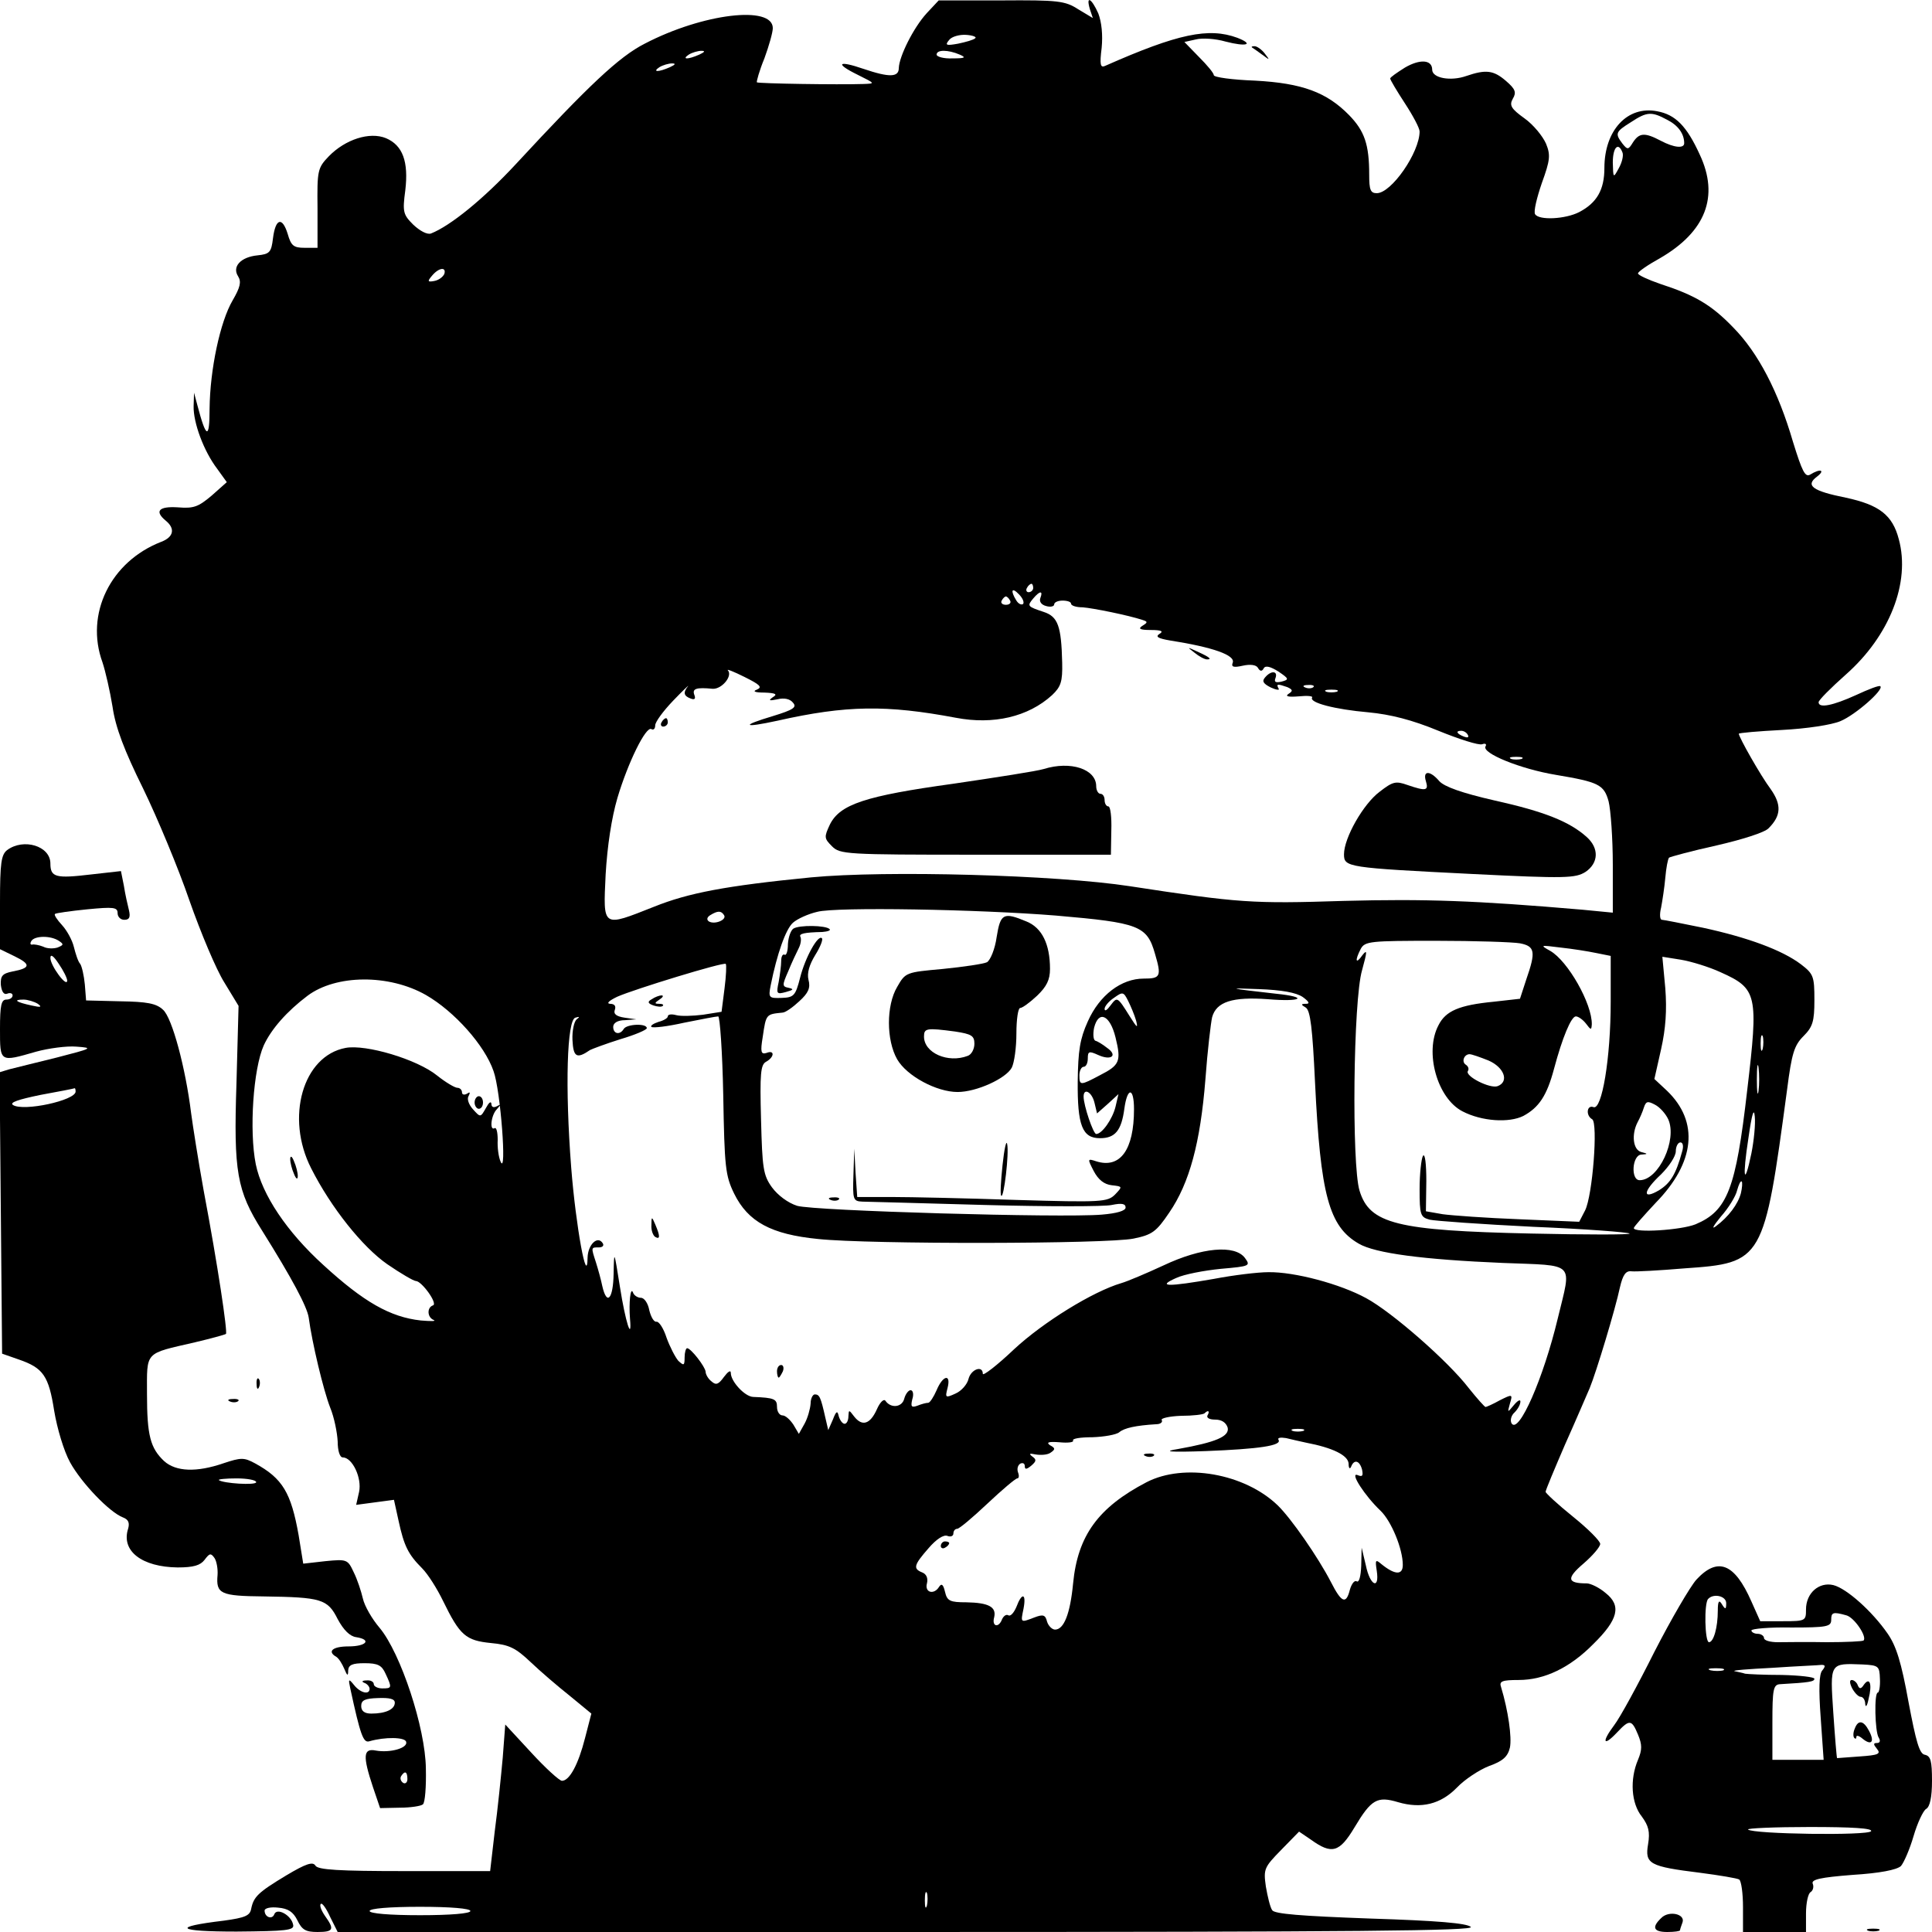 <?xml version="1.0" standalone="no"?>
<!DOCTYPE svg PUBLIC "-//W3C//DTD SVG 20010904//EN"
 "http://www.w3.org/TR/2001/REC-SVG-20010904/DTD/svg10.dtd">
<svg version="1.0" xmlns="http://www.w3.org/2000/svg"
 width="460pt" height="460pt" viewBox="0 0 460 460"
 preserveAspectRatio="xMidYMid meet">

<g transform="translate(0,460) scale(0.1,-0.1)"
fill="#000000" stroke="none">
<path d="M2206 4568 c-31 -34 -65 -102 -66 -130 0 -22 -22 -23 -84 -2 -61 21
-69 13 -14 -14 42 -21 43 -21 13 -22 -58 -2 -250 1 -253 4 -1 2 6 28 18 57 11
30 20 62 20 72 0 55 -167 35 -305 -37 -61 -31 -133 -99 -307 -287 -77 -83
-156 -147 -202 -165 -9 -3 -26 6 -42 21 -24 24 -26 30 -19 82 8 68 -6 107 -46
124 -39 16 -97 -3 -136 -43 -27 -28 -28 -34 -27 -124 l0 -94 -31 0 c-26 0 -32
5 -40 33 -13 42 -29 37 -35 -10 -4 -34 -8 -38 -37 -41 -40 -4 -61 -27 -46 -50
8 -13 5 -26 -13 -57 -30 -51 -54 -165 -55 -258 0 -74 -8 -72 -29 8 l-8 30 -1
-32 c-1 -39 24 -107 56 -149 l23 -32 -36 -32 c-32 -27 -43 -31 -80 -28 -46 3
-57 -9 -29 -32 23 -19 18 -39 -11 -50 -121 -47 -182 -172 -140 -287 7 -21 18
-69 24 -106 7 -49 28 -104 73 -195 34 -70 84 -190 110 -266 27 -77 64 -165 83
-195 l34 -56 -5 -185 c-7 -210 1 -255 61 -350 72 -115 107 -181 111 -207 8
-60 35 -173 51 -214 10 -24 17 -61 18 -81 0 -22 5 -38 12 -38 23 0 46 -49 39
-82 l-7 -31 45 6 45 6 11 -50 c13 -60 23 -80 56 -113 14 -14 36 -49 50 -78 40
-82 54 -94 114 -100 44 -4 59 -12 94 -45 23 -22 65 -58 94 -81 l51 -42 -15
-58 c-16 -63 -37 -102 -55 -102 -6 0 -39 30 -73 67 l-62 67 -6 -79 c-4 -44
-12 -123 -19 -175 l-11 -95 -204 0 c-156 0 -206 3 -212 13 -6 10 -22 5 -69
-23 -68 -41 -78 -51 -84 -80 -3 -16 -14 -21 -65 -28 -126 -15 -113 -26 30 -26
119 1 138 3 135 16 -4 23 -39 42 -45 25 -5 -13 -23 -7 -23 9 0 6 15 9 32 7 24
-2 36 -10 46 -30 11 -23 20 -28 48 -28 38 0 41 6 18 38 -9 13 -14 26 -10 29 3
3 13 -11 22 -31 l18 -36 1355 0 c1080 0 1352 3 1343 12 -9 9 -81 15 -239 20
-166 6 -229 11 -234 20 -5 7 -11 33 -15 56 -6 42 -4 46 36 87 l43 44 28 -19
c50 -36 68 -31 104 29 40 67 54 75 104 60 55 -16 101 -5 140 35 18 19 53 42
76 51 34 12 45 23 50 44 5 24 -4 88 -21 144 -5 14 2 17 42 17 61 0 122 29 178
86 59 58 67 91 29 121 -15 13 -36 23 -45 23 -47 0 -49 12 -8 47 22 19 40 40
40 47 0 7 -29 36 -65 65 -36 29 -65 56 -65 59 0 4 21 54 46 112 26 58 52 119
59 135 16 39 61 188 72 240 7 30 14 40 28 38 10 -1 66 2 125 7 188 13 190 17
245 426 11 86 17 105 39 127 22 22 26 35 26 86 0 56 -2 62 -32 85 -45 34 -127
64 -233 87 -49 10 -94 19 -98 19 -5 0 -6 13 -2 29 3 16 8 48 10 71 2 23 6 45
9 48 3 2 54 16 113 29 61 14 115 31 124 41 30 30 31 56 5 93 -24 32 -76 124
-76 132 0 2 46 6 103 9 58 3 118 12 139 21 36 15 104 75 95 83 -2 3 -28 -7
-58 -21 -55 -25 -89 -32 -89 -17 0 5 29 34 65 66 104 92 154 219 126 322 -15
58 -47 82 -126 99 -80 16 -97 29 -69 50 21 16 8 20 -16 5 -12 -7 -19 7 -41 78
-35 120 -83 212 -142 272 -52 54 -91 77 -174 104 -29 10 -53 21 -53 25 0 4 23
20 52 36 109 63 142 147 95 247 -31 68 -58 95 -101 103 -71 14 -126 -45 -126
-135 0 -52 -18 -83 -60 -105 -33 -17 -96 -20 -105 -5 -4 6 4 39 16 74 20 55
21 67 10 94 -8 18 -30 45 -51 60 -32 23 -37 31 -28 47 9 15 6 23 -16 42 -30
26 -48 28 -95 12 -37 -13 -81 -5 -81 15 0 24 -29 26 -65 5 -19 -12 -35 -23
-35 -26 0 -3 16 -30 35 -59 19 -29 35 -59 35 -67 0 -50 -67 -147 -102 -147
-15 0 -18 8 -18 44 0 72 -11 104 -48 142 -53 54 -111 76 -224 82 -54 2 -98 8
-98 13 0 5 -16 24 -35 43 l-35 36 27 6 c15 4 47 2 71 -5 50 -13 69 -7 28 9
-68 25 -141 10 -315 -67 -11 -5 -13 3 -8 43 3 31 0 61 -8 82 -16 36 -30 44
-20 10 l7 -21 -35 21 c-31 20 -48 22 -183 21 l-149 0 -29 -31z m116 -59 c-4
-4 -22 -9 -41 -13 -28 -5 -32 -4 -21 9 6 8 25 13 40 12 16 -1 26 -5 22 -8z
m-657 -39 c-27 -12 -43 -12 -25 0 8 5 22 9 30 9 10 0 8 -3 -5 -9z m620 0 c16
-7 13 -9 -17 -9 -21 -1 -38 4 -38 9 0 12 27 12 55 0z m-690 -30 c-27 -12 -43
-12 -25 0 8 5 22 9 30 9 10 0 8 -3 -5 -9z m2374 -125 c26 -13 41 -33 41 -56 0
-13 -24 -11 -56 6 -38 20 -51 19 -66 -4 -11 -18 -13 -18 -25 -3 -18 24 -17 28
20 51 38 25 49 26 86 6z m-106 -78 c3 -7 -1 -24 -9 -38 -13 -24 -13 -23 -14
14 0 36 13 50 23 24z m-2805 -289 c-3 -7 -13 -15 -24 -17 -16 -3 -17 -1 -5 13
16 19 34 21 29 4z m1402 -748 c0 -5 -5 -10 -11 -10 -5 0 -7 5 -4 10 3 6 8 10
11 10 2 0 4 -4 4 -10z m-24 -38 c-4 -3 -11 0 -16 8 -15 24 -11 33 6 15 9 -9
13 -19 10 -23z m41 14 c-3 -8 2 -16 14 -19 10 -3 19 -1 19 4 0 5 9 9 20 9 11
0 20 -3 20 -7 0 -5 12 -9 28 -9 25 -2 109 -19 142 -30 13 -4 13 -6 0 -14 -11
-7 -6 -10 20 -10 25 0 31 -3 21 -9 -11 -7 -4 -11 25 -16 102 -16 156 -35 149
-53 -4 -10 2 -12 24 -7 18 4 32 2 36 -5 5 -9 10 -9 14 -1 4 7 16 4 35 -8 25
-17 26 -19 7 -24 -14 -3 -18 -1 -14 9 6 17 -11 18 -25 1 -8 -9 -4 -15 14 -24
13 -6 22 -7 18 -2 -6 11 -2 11 21 3 13 -6 14 -9 3 -16 -9 -6 -1 -8 24 -6 20 2
35 1 32 -3 -7 -12 54 -28 134 -35 53 -5 104 -18 167 -44 49 -20 96 -35 104
-32 8 3 11 0 8 -5 -10 -16 83 -54 168 -68 101 -17 114 -23 125 -63 5 -20 10
-88 10 -151 l0 -114 -72 7 c-256 22 -375 26 -568 21 -219 -7 -249 -5 -510 35
-176 27 -581 38 -759 21 -203 -20 -292 -37 -374 -70 -124 -49 -121 -51 -115
77 4 68 14 134 28 182 25 84 68 172 81 164 5 -3 9 1 9 9 0 8 19 34 43 59 23
24 39 39 35 34 -12 -15 -10 -23 6 -29 10 -4 13 -1 9 9 -5 14 4 18 44 14 22 -1
48 31 36 44 -4 4 14 -3 40 -16 36 -18 43 -24 29 -30 -11 -4 -5 -7 18 -7 27 -1
32 -4 20 -11 -11 -8 -9 -9 11 -5 16 4 30 1 37 -8 10 -11 1 -17 -48 -32 -77
-23 -72 -29 11 -11 164 37 260 38 425 7 89 -17 172 2 229 54 21 20 25 32 24
77 -2 87 -10 110 -44 121 -39 13 -40 14 -25 32 16 19 24 19 17 1z m-72 -6 c3
-5 -1 -10 -10 -10 -9 0 -13 5 -10 10 3 6 8 10 10 10 2 0 7 -4 10 -10z m722
-206 c-3 -3 -12 -4 -19 -1 -8 3 -5 6 6 6 11 1 17 -2 13 -5z m56 -11 c-7 -2
-19 -2 -25 0 -7 3 -2 5 12 5 14 0 19 -2 13 -5z m312 -103 c3 -6 -1 -7 -9 -4
-18 7 -21 14 -7 14 6 0 13 -4 16 -10z m128 -57 c-7 -2 -19 -2 -25 0 -7 3 -2 5
12 5 14 0 19 -2 13 -5z m-1108 -373 c197 -17 216 -24 235 -91 16 -54 13 -59
-27 -59 -53 0 -105 -39 -133 -102 -19 -42 -23 -70 -24 -142 -1 -106 11 -136
53 -136 36 0 51 18 58 70 7 52 23 52 23 -1 0 -97 -33 -142 -90 -124 -21 7 -21
6 -6 -23 11 -21 25 -32 43 -34 26 -3 26 -3 8 -22 -18 -18 -32 -19 -235 -13
-118 4 -252 7 -297 7 l-82 0 -4 58 -3 57 -2 -62 c-2 -59 -1 -63 21 -64 12 0
143 -4 292 -8 148 -4 285 -4 302 0 24 5 33 3 33 -6 0 -8 -21 -14 -57 -17 -96
-8 -685 9 -725 21 -22 7 -46 25 -60 44 -21 29 -23 46 -26 161 -3 110 -1 131
12 138 20 11 21 29 1 21 -13 -4 -15 2 -9 38 8 55 8 54 47 58 7 0 25 13 40 27
22 20 27 32 22 51 -4 16 2 36 16 59 12 19 19 37 16 40 -9 10 -40 -46 -52 -94
-11 -43 -15 -47 -44 -48 -30 -1 -32 0 -26 30 15 75 36 134 53 149 10 9 36 21
58 26 44 12 384 6 569 -9z m-791 1 c7 -11 -22 -23 -36 -15 -6 4 -5 10 3 15 18
11 26 11 33 0z m1895 -67 c36 -7 38 -20 15 -86 l-15 -46 -62 -7 c-83 -8 -115
-22 -132 -56 -34 -64 -3 -174 57 -205 46 -24 111 -28 145 -11 37 20 56 48 73
112 20 75 41 125 52 125 6 0 17 -8 24 -17 12 -16 13 -16 14 -2 1 49 -57 151
-99 175 -25 14 -24 14 24 8 28 -3 66 -9 85 -13 l35 -7 0 -109 c0 -135 -21
-259 -41 -251 -16 6 -19 -20 -3 -29 14 -9 1 -181 -17 -217 l-14 -27 -142 6
c-79 3 -161 9 -183 12 l-40 7 1 72 c0 40 -3 67 -8 60 -4 -7 -8 -43 -8 -79 0
-62 2 -67 24 -73 13 -3 125 -11 247 -17 123 -5 226 -13 229 -16 3 -3 -103 -3
-235 0 -319 7 -384 23 -408 102 -19 62 -15 454 6 525 12 44 13 51 1 36 -16
-23 -19 -14 -4 15 10 18 23 19 179 19 93 0 183 -3 200 -6z m478 -69 c87 -39
90 -53 63 -281 -27 -235 -47 -287 -123 -319 -35 -14 -147 -21 -147 -9 0 3 24
30 52 60 94 96 104 193 27 267 l-30 28 16 71 c11 49 14 93 10 145 l-7 75 44
-7 c24 -4 67 -17 95 -30z m-2372 -39 l-7 -55 -44 -7 c-24 -3 -53 -4 -64 -1
-11 3 -20 2 -20 -3 0 -4 -10 -10 -22 -13 -12 -4 -20 -9 -17 -12 4 -3 38 1 78
10 40 8 76 15 81 15 4 0 10 -84 12 -187 3 -172 5 -192 26 -235 33 -67 88 -97
200 -108 122 -13 689 -12 751 1 44 9 54 16 85 62 48 70 74 166 86 317 5 69 13
135 16 148 10 37 49 49 132 43 82 -7 99 5 20 13 -114 13 -120 14 -41 11 54 -2
89 -8 105 -19 15 -11 17 -16 8 -16 -13 0 -13 -2 -1 -9 11 -7 16 -50 22 -178
13 -268 33 -343 104 -384 39 -23 153 -38 343 -46 176 -7 164 5 131 -132 -34
-142 -93 -277 -110 -250 -4 7 -1 19 7 26 8 8 14 19 14 26 0 6 -7 2 -16 -9 -15
-18 -15 -18 -9 4 7 23 6 23 -24 8 -16 -9 -32 -16 -34 -16 -2 0 -20 20 -40 45
-49 64 -183 181 -244 214 -62 34 -171 63 -233 62 -25 0 -83 -7 -130 -16 -109
-19 -137 -19 -90 2 19 9 67 18 107 22 69 6 71 7 57 26 -24 32 -103 25 -194
-18 -41 -19 -86 -38 -100 -42 -68 -20 -186 -93 -255 -157 -41 -39 -75 -65 -75
-59 0 21 -28 11 -34 -12 -3 -13 -17 -29 -31 -35 -24 -11 -25 -10 -19 13 9 35
-11 31 -26 -5 -7 -16 -16 -30 -20 -30 -5 0 -16 -3 -26 -7 -14 -5 -16 -2 -12
15 4 12 2 22 -4 22 -5 0 -12 -9 -15 -20 -5 -21 -32 -24 -45 -5 -4 5 -13 -4
-20 -20 -16 -36 -35 -42 -54 -18 -13 17 -13 17 -14 1 0 -10 -4 -18 -9 -18 -5
0 -11 8 -14 18 -3 14 -6 13 -14 -8 l-11 -25 -7 30 c-11 49 -14 55 -25 55 -5 0
-10 -10 -10 -22 -1 -13 -7 -34 -14 -47 l-14 -25 -13 22 c-8 12 -19 22 -26 22
-7 0 -13 9 -13 20 0 19 -6 22 -57 24 -20 1 -53 37 -53 57 0 8 -7 3 -16 -9 -13
-18 -19 -21 -30 -11 -8 6 -14 17 -14 23 -1 12 -35 56 -44 56 -3 0 -6 -10 -6
-22 0 -20 -2 -20 -15 -8 -7 8 -20 33 -28 55 -7 22 -18 39 -24 38 -6 -1 -13 11
-17 27 -3 17 -12 30 -20 30 -8 0 -17 6 -19 13 -6 14 -10 -25 -7 -63 5 -57 -11
-7 -24 76 -14 88 -14 88 -15 32 -1 -61 -16 -78 -27 -30 -3 15 -10 40 -15 56
-12 37 -12 36 7 36 8 0 13 4 9 10 -12 19 -35 -3 -36 -34 -1 -73 -28 74 -39
214 -15 193 -10 352 10 357 10 3 11 2 3 -4 -6 -5 -11 -27 -10 -49 2 -41 10
-46 42 -24 6 3 38 15 73 26 34 10 62 22 62 26 0 12 -48 10 -55 -2 -9 -15 -25
-12 -25 5 0 9 10 16 28 16 l27 2 -28 4 c-20 3 -27 9 -23 19 3 9 -1 14 -12 14
-9 1 -1 8 18 17 41 18 253 83 258 78 2 -2 1 -28 -3 -59z m-711 -15 c68 -39
140 -120 161 -181 17 -46 32 -251 17 -216 -5 11 -8 34 -7 52 0 18 -3 30 -7 28
-13 -8 -9 31 5 45 10 11 10 13 0 7 -8 -4 -13 -2 -13 6 -1 7 -6 3 -13 -10 -13
-23 -13 -23 -31 -3 -10 11 -15 25 -10 32 4 8 3 10 -4 5 -7 -4 -12 -2 -12 3 0
6 -5 11 -11 11 -6 0 -28 13 -48 29 -48 39 -170 75 -218 66 -102 -19 -144 -166
-82 -287 47 -93 122 -187 181 -228 32 -22 63 -40 68 -40 14 0 53 -54 41 -58
-15 -5 -14 -29 2 -35 6 -3 -7 -3 -31 -1 -73 8 -136 44 -232 132 -87 79 -146
167 -161 240 -16 80 -6 227 19 283 18 39 55 81 104 118 68 51 194 52 282 2z
m1691 -61 c5 -20 2 -17 -15 10 -30 48 -30 47 -46 26 -8 -11 -14 -15 -14 -8 0
6 10 18 22 26 21 15 23 15 34 -7 6 -12 15 -33 19 -47z m-49 -40 c14 -57 10
-66 -37 -90 -47 -25 -49 -25 -49 0 0 11 5 20 10 20 6 0 10 9 10 20 0 17 3 18
25 8 31 -14 47 -1 21 17 -10 8 -23 16 -28 17 -5 2 -6 16 -3 31 11 43 38 30 51
-23z m1541 -27 c-3 -10 -5 -4 -5 12 0 17 2 24 5 18 2 -7 2 -21 0 -30z m-653
-28 c37 -16 50 -50 22 -61 -18 -7 -79 24 -71 36 3 5 1 11 -5 15 -11 7 -4 25 9
25 5 0 25 -7 45 -15z m643 -72 c-2 -16 -4 -3 -4 27 0 30 2 43 4 28 2 -16 2
-40 0 -55z m-1581 -29 l6 -25 26 23 25 23 -7 -30 c-7 -29 -32 -65 -46 -65 -7
0 -30 68 -30 89 0 22 20 11 26 -15z m1366 -39 c22 -49 -23 -145 -68 -145 -22
0 -18 60 4 61 16 1 16 2 0 6 -20 5 -24 42 -9 71 5 9 12 25 15 35 5 15 9 16 26
7 12 -6 26 -22 32 -35z m198 -81 c-17 -82 -22 -60 -7 37 8 56 13 73 15 51 2
-18 -2 -58 -8 -88z m-165 4 c-15 -55 -28 -75 -55 -92 -41 -24 -38 -2 5 38 19
19 35 43 35 55 0 11 5 21 11 21 6 0 8 -9 4 -22z m140 -99 c-7 -26 -29 -56 -60
-79 -11 -8 -5 2 12 23 18 20 36 49 39 63 4 14 8 23 11 21 2 -3 1 -15 -2 -28z
m-1270 -529 c-3 -6 5 -10 18 -10 16 0 26 -7 30 -19 5 -21 -28 -35 -118 -51
-38 -6 -22 -8 65 -5 128 5 183 13 174 27 -3 5 5 6 18 4 12 -3 34 -8 48 -11 63
-12 100 -30 101 -50 0 -11 3 -14 6 -7 7 18 20 15 26 -7 3 -15 1 -18 -11 -13
-19 7 18 -50 55 -85 26 -25 53 -91 53 -129 0 -25 -19 -24 -51 2 -14 12 -15 10
-11 -16 7 -46 -16 -36 -26 13 l-10 42 -1 -43 c-1 -25 -5 -41 -11 -37 -5 3 -12
-6 -16 -20 -9 -36 -20 -31 -45 18 -31 60 -95 152 -127 183 -79 76 -223 101
-312 55 -115 -60 -164 -127 -175 -241 -7 -73 -22 -110 -43 -110 -7 0 -16 9
-19 19 -4 16 -9 18 -30 10 -34 -13 -33 -13 -26 21 7 37 -4 39 -17 4 -6 -14
-14 -23 -19 -20 -5 3 -11 -1 -15 -9 -8 -22 -25 -18 -19 4 6 25 -13 35 -66 36
-39 0 -46 3 -51 25 -4 17 -8 21 -14 12 -12 -20 -35 -14 -29 8 3 12 -1 22 -11
26 -23 9 -20 18 15 58 18 21 36 33 45 29 8 -3 14 0 14 6 0 6 4 11 9 11 5 0 37
27 72 60 35 33 67 60 71 60 4 0 5 6 2 14 -3 8 -1 17 5 21 6 3 11 1 11 -6 0 -8
4 -8 15 1 13 11 13 15 3 22 -9 7 -7 8 8 5 12 -2 28 -1 35 4 12 8 12 11 -1 18
-10 7 -3 9 23 7 20 -2 34 0 32 4 -3 5 18 8 46 8 28 1 57 6 64 12 12 10 39 16
88 19 10 0 16 5 13 10 -3 4 18 9 46 10 28 0 53 3 56 6 9 9 13 5 7 -5z m228
-37 c-7 -2 -19 -2 -25 0 -7 3 -2 5 12 5 14 0 19 -2 13 -5z m-896 -1130 c-3
-10 -5 -4 -5 12 0 17 2 24 5 18 2 -7 2 -21 0 -30z m-1087 -13 c0 -6 -47 -10
-120 -10 -73 0 -120 4 -120 10 0 6 47 10 120 10 73 0 120 -4 120 -10z"/>
<path d="M2844 3046 c11 -9 24 -16 30 -16 12 0 7 5 -24 19 -24 11 -24 11 -6
-3z"/>
<path d="M1575 2880 c-3 -5 -1 -10 4 -10 6 0 11 5 11 10 0 6 -2 10 -4 10 -3 0
-8 -4 -11 -10z"/>
<path d="M2485 2769 c-16 -5 -113 -20 -215 -35 -210 -29 -270 -49 -294 -97
-14 -30 -14 -33 5 -52 19 -19 33 -20 342 -20 l322 0 1 58 c1 31 -2 57 -7 57
-5 0 -9 7 -9 15 0 8 -4 15 -10 15 -5 0 -10 8 -10 18 0 41 -61 61 -125 41z"/>
<path d="M3395 2740 c7 -23 0 -24 -44 -9 -28 10 -35 8 -66 -16 -39 -29 -85
-110 -85 -149 0 -31 7 -32 307 -47 221 -11 244 -10 268 5 31 21 33 56 3 83
-41 37 -102 61 -219 87 -79 18 -120 33 -132 46 -22 26 -40 26 -32 0z"/>
<path d="M2373 2369 c-4 -29 -15 -55 -23 -60 -8 -4 -55 -11 -105 -16 -88 -8
-89 -8 -109 -43 -26 -44 -26 -126 0 -172 23 -40 94 -78 144 -78 45 0 115 32
129 58 6 12 11 48 11 81 0 34 4 61 9 61 5 0 23 13 40 29 23 22 31 38 31 64 0
59 -19 98 -56 113 -55 23 -62 19 -71 -37z m-99 -225 c39 -6 46 -10 46 -29 0
-13 -7 -26 -16 -29 -47 -18 -104 7 -104 46 0 20 6 21 74 12z"/>
<path d="M1889 2389 c-6 -4 -12 -20 -13 -37 0 -17 -4 -28 -8 -25 -5 2 -8 -5
-8 -15 0 -11 -3 -33 -6 -50 -6 -28 -5 -30 17 -24 18 5 20 7 7 10 -16 3 -16 6
-1 40 8 20 20 45 25 55 5 10 6 21 4 26 -5 8 9 11 52 12 13 1 21 4 17 7 -9 9
-72 10 -86 1z"/>
<path d="M2387 1826 c-4 -38 -6 -71 -3 -73 6 -7 19 101 14 123 -2 11 -7 -12
-11 -50z"/>
<path d="M1978 1743 c7 -3 16 -2 19 1 4 3 -2 6 -13 5 -11 0 -14 -3 -6 -6z"/>
<path d="M1552 2221 c-11 -6 -10 -10 4 -15 9 -3 19 -4 22 -1 3 3 -1 5 -9 5
-11 0 -11 2 1 10 8 5 11 10 5 10 -5 0 -16 -4 -23 -9z"/>
<path d="M1551 1683 c-1 -12 4 -25 9 -28 12 -7 12 2 0 30 -8 19 -9 19 -9 -2z"/>
<path d="M1850 1335 c0 -8 2 -15 4 -15 2 0 6 7 10 15 3 8 1 15 -4 15 -6 0 -10
-7 -10 -15z"/>
<path d="M1130 1975 c0 -8 5 -15 10 -15 6 0 10 7 10 15 0 8 -4 15 -10 15 -5 0
-10 -7 -10 -15z"/>
<path d="M691 1840 c0 -8 4 -24 9 -35 5 -13 9 -14 9 -5 0 8 -4 24 -9 35 -5 13
-9 14 -9 5z"/>
<path d="M2728 1133 c7 -3 16 -2 19 1 4 3 -2 6 -13 5 -11 0 -14 -3 -6 -6z"/>
<path d="M2240 919 c0 -5 5 -7 10 -4 6 3 10 8 10 11 0 2 -4 4 -10 4 -5 0 -10
-5 -10 -11z"/>
<path d="M2981 4487 c2 -1 13 -9 24 -17 19 -14 19 -14 6 3 -7 9 -18 17 -24 17
-6 0 -8 -1 -6 -3z"/>
<path d="M17 2576 c-14 -11 -17 -30 -17 -125 l0 -111 35 -17 c39 -19 38 -28
-5 -36 -25 -5 -29 -11 -28 -32 2 -16 7 -24 15 -21 7 3 13 1 13 -4 0 -6 -7 -10
-15 -10 -12 0 -15 -14 -15 -70 0 -80 -1 -79 86 -54 29 8 73 14 96 12 41 -3 38
-4 -47 -26 -50 -12 -100 -25 -113 -28 l-23 -7 3 -335 3 -335 40 -14 c58 -20
71 -39 84 -122 7 -42 23 -96 38 -123 27 -49 94 -119 126 -131 13 -5 16 -13 12
-27 -17 -53 33 -91 118 -92 38 0 54 5 64 18 12 16 15 17 24 4 5 -8 8 -26 7
-40 -4 -45 7 -50 110 -51 137 -2 152 -6 176 -54 14 -26 29 -41 44 -43 38 -6
24 -22 -18 -22 -38 0 -52 -12 -29 -25 6 -4 14 -17 19 -29 7 -17 9 -17 9 -3 1
13 10 17 39 17 32 0 41 -5 50 -25 16 -34 15 -35 -8 -35 -11 0 -20 5 -20 10 0
6 -8 10 -17 9 -11 0 -13 -3 -5 -6 6 -2 12 -9 12 -14 0 -15 -22 -10 -37 9 -13
16 -14 15 -9 -8 24 -111 31 -130 45 -126 38 11 85 10 88 -1 5 -15 -38 -27 -72
-21 -30 6 -32 -12 -7 -87 l17 -50 47 1 c26 0 51 4 55 8 5 4 8 42 7 85 -1 97
-60 275 -110 335 -18 21 -36 52 -40 70 -4 17 -13 45 -22 63 -14 30 -16 31 -67
26 l-53 -6 -11 68 c-18 101 -38 135 -104 171 -26 14 -33 14 -75 0 -64 -22
-113 -20 -141 5 -33 31 -41 61 -41 160 0 103 -7 95 114 123 38 9 71 18 74 20
4 5 -19 161 -53 341 -13 72 -26 155 -30 185 -13 106 -45 227 -67 246 -16 15
-38 19 -102 20 l-81 2 -3 38 c-2 21 -7 43 -11 49 -5 5 -11 24 -15 40 -4 17
-17 40 -28 52 -12 13 -20 25 -17 27 2 2 37 7 77 11 62 6 72 5 72 -9 0 -9 7
-16 16 -16 12 0 15 6 11 23 -3 12 -9 38 -12 58 l-7 35 -71 -8 c-84 -10 -97 -7
-97 26 0 42 -64 61 -103 32z m123 -216 c12 -8 12 -10 -3 -16 -9 -3 -25 -3 -34
2 -10 4 -22 6 -26 5 -5 -1 -6 3 -2 9 8 12 45 13 65 0z m20 -95 c-1 -17 -40 36
-40 54 0 10 7 6 20 -14 11 -16 20 -34 20 -40z m-70 -55 c11 -8 7 -9 -15 -4
-37 8 -45 14 -19 14 10 0 26 -5 34 -10z m90 -209 c0 -21 -124 -48 -149 -32 -9
6 12 13 65 24 44 8 80 15 82 16 1 0 2 -3 2 -8z m430 -930 c0 -8 -79 -3 -89 5
-2 2 17 4 42 4 26 0 47 -4 47 -9z m330 -525 c0 -16 -22 -26 -56 -26 -16 0 -24
6 -24 18 0 14 9 18 40 19 28 1 40 -2 40 -11z m30 -182 c0 -8 -5 -12 -10 -9 -6
4 -8 11 -5 16 9 14 15 11 15 -7z"/>
<path d="M611 1304 c0 -11 3 -14 6 -6 3 7 2 16 -1 19 -3 4 -6 -2 -5 -13z"/>
<path d="M548 1263 c7 -3 16 -2 19 1 4 3 -2 6 -13 5 -11 0 -14 -3 -6 -6z"/>
<path d="M4039 839 c-15 -17 -60 -94 -100 -172 -39 -78 -82 -157 -96 -175 -30
-40 -26 -52 7 -17 30 32 35 31 50 -5 10 -24 10 -36 0 -60 -20 -47 -16 -104 9
-135 16 -22 20 -36 15 -66 -8 -47 3 -53 124 -68 46 -6 88 -13 93 -16 5 -4 9
-33 9 -66 l0 -59 75 0 75 0 0 44 c0 25 5 48 11 51 6 4 8 13 5 20 -4 10 18 15
95 21 65 4 105 12 115 21 7 8 21 40 30 71 9 31 23 61 30 65 9 5 14 28 14 67 0
47 -3 59 -17 62 -13 2 -21 31 -39 126 -17 94 -29 133 -50 163 -36 52 -97 107
-129 115 -34 8 -65 -19 -65 -58 0 -27 -1 -28 -55 -28 l-54 0 -21 47 c-40 91
-80 107 -131 52z m71 -56 c0 -15 -2 -16 -10 -3 -7 12 -10 8 -10 -15 0 -40 -10
-75 -21 -75 -10 0 -12 93 -2 103 13 14 43 7 43 -10z m286 -29 c19 -5 50 -51
41 -60 -2 -2 -41 -4 -88 -4 -46 1 -99 0 -116 0 -18 0 -33 4 -33 10 0 5 -7 10
-15 10 -8 0 -15 4 -15 8 0 4 43 8 95 7 84 0 95 2 95 18 0 18 4 20 36 11z m-57
-131 c-8 -8 -9 -45 -4 -113 l7 -100 -61 0 -61 0 0 89 c0 78 2 90 18 91 70 4
82 6 82 13 0 4 -35 8 -77 9 -43 0 -82 2 -88 3 -5 2 -17 4 -25 6 -8 2 32 5 90
8 58 4 111 6 117 7 9 0 10 -3 2 -13z m137 -20 c1 -18 -2 -33 -5 -33 -9 0 -7
-93 2 -107 5 -8 3 -13 -4 -13 -9 0 -9 -3 0 -14 10 -12 3 -15 -41 -18 -29 -2
-54 -4 -54 -4 -1 1 -5 49 -9 108 -8 120 -9 118 70 115 38 -2 40 -4 41 -34z
m-373 20 c-7 -2 -21 -2 -30 0 -10 3 -4 5 12 5 17 0 24 -2 18 -5z m352 -383
c-7 -11 -282 -7 -293 4 -3 3 63 6 147 6 101 0 150 -3 146 -10z"/>
<path d="M4410 580 c6 -11 15 -20 20 -20 6 0 11 -8 11 -17 1 -10 5 -4 8 12 9
35 3 53 -11 34 -7 -11 -11 -11 -15 -1 -2 6 -9 12 -14 12 -6 0 -5 -8 1 -20z"/>
<path d="M4416 484 c-4 -9 -4 -19 -1 -22 3 -3 5 -2 5 3 0 4 7 2 15 -5 21 -17
29 -7 15 19 -13 25 -26 27 -34 5z"/>
<path d="M3955 33 c-23 -22 -18 -33 15 -33 17 0 30 2 30 4 0 2 3 11 6 19 7 20
-33 29 -51 10z"/>
<path d="M4448 3 c6 -2 18 -2 25 0 6 3 1 5 -13 5 -14 0 -19 -2 -12 -5z"/>
</g>
</svg>
